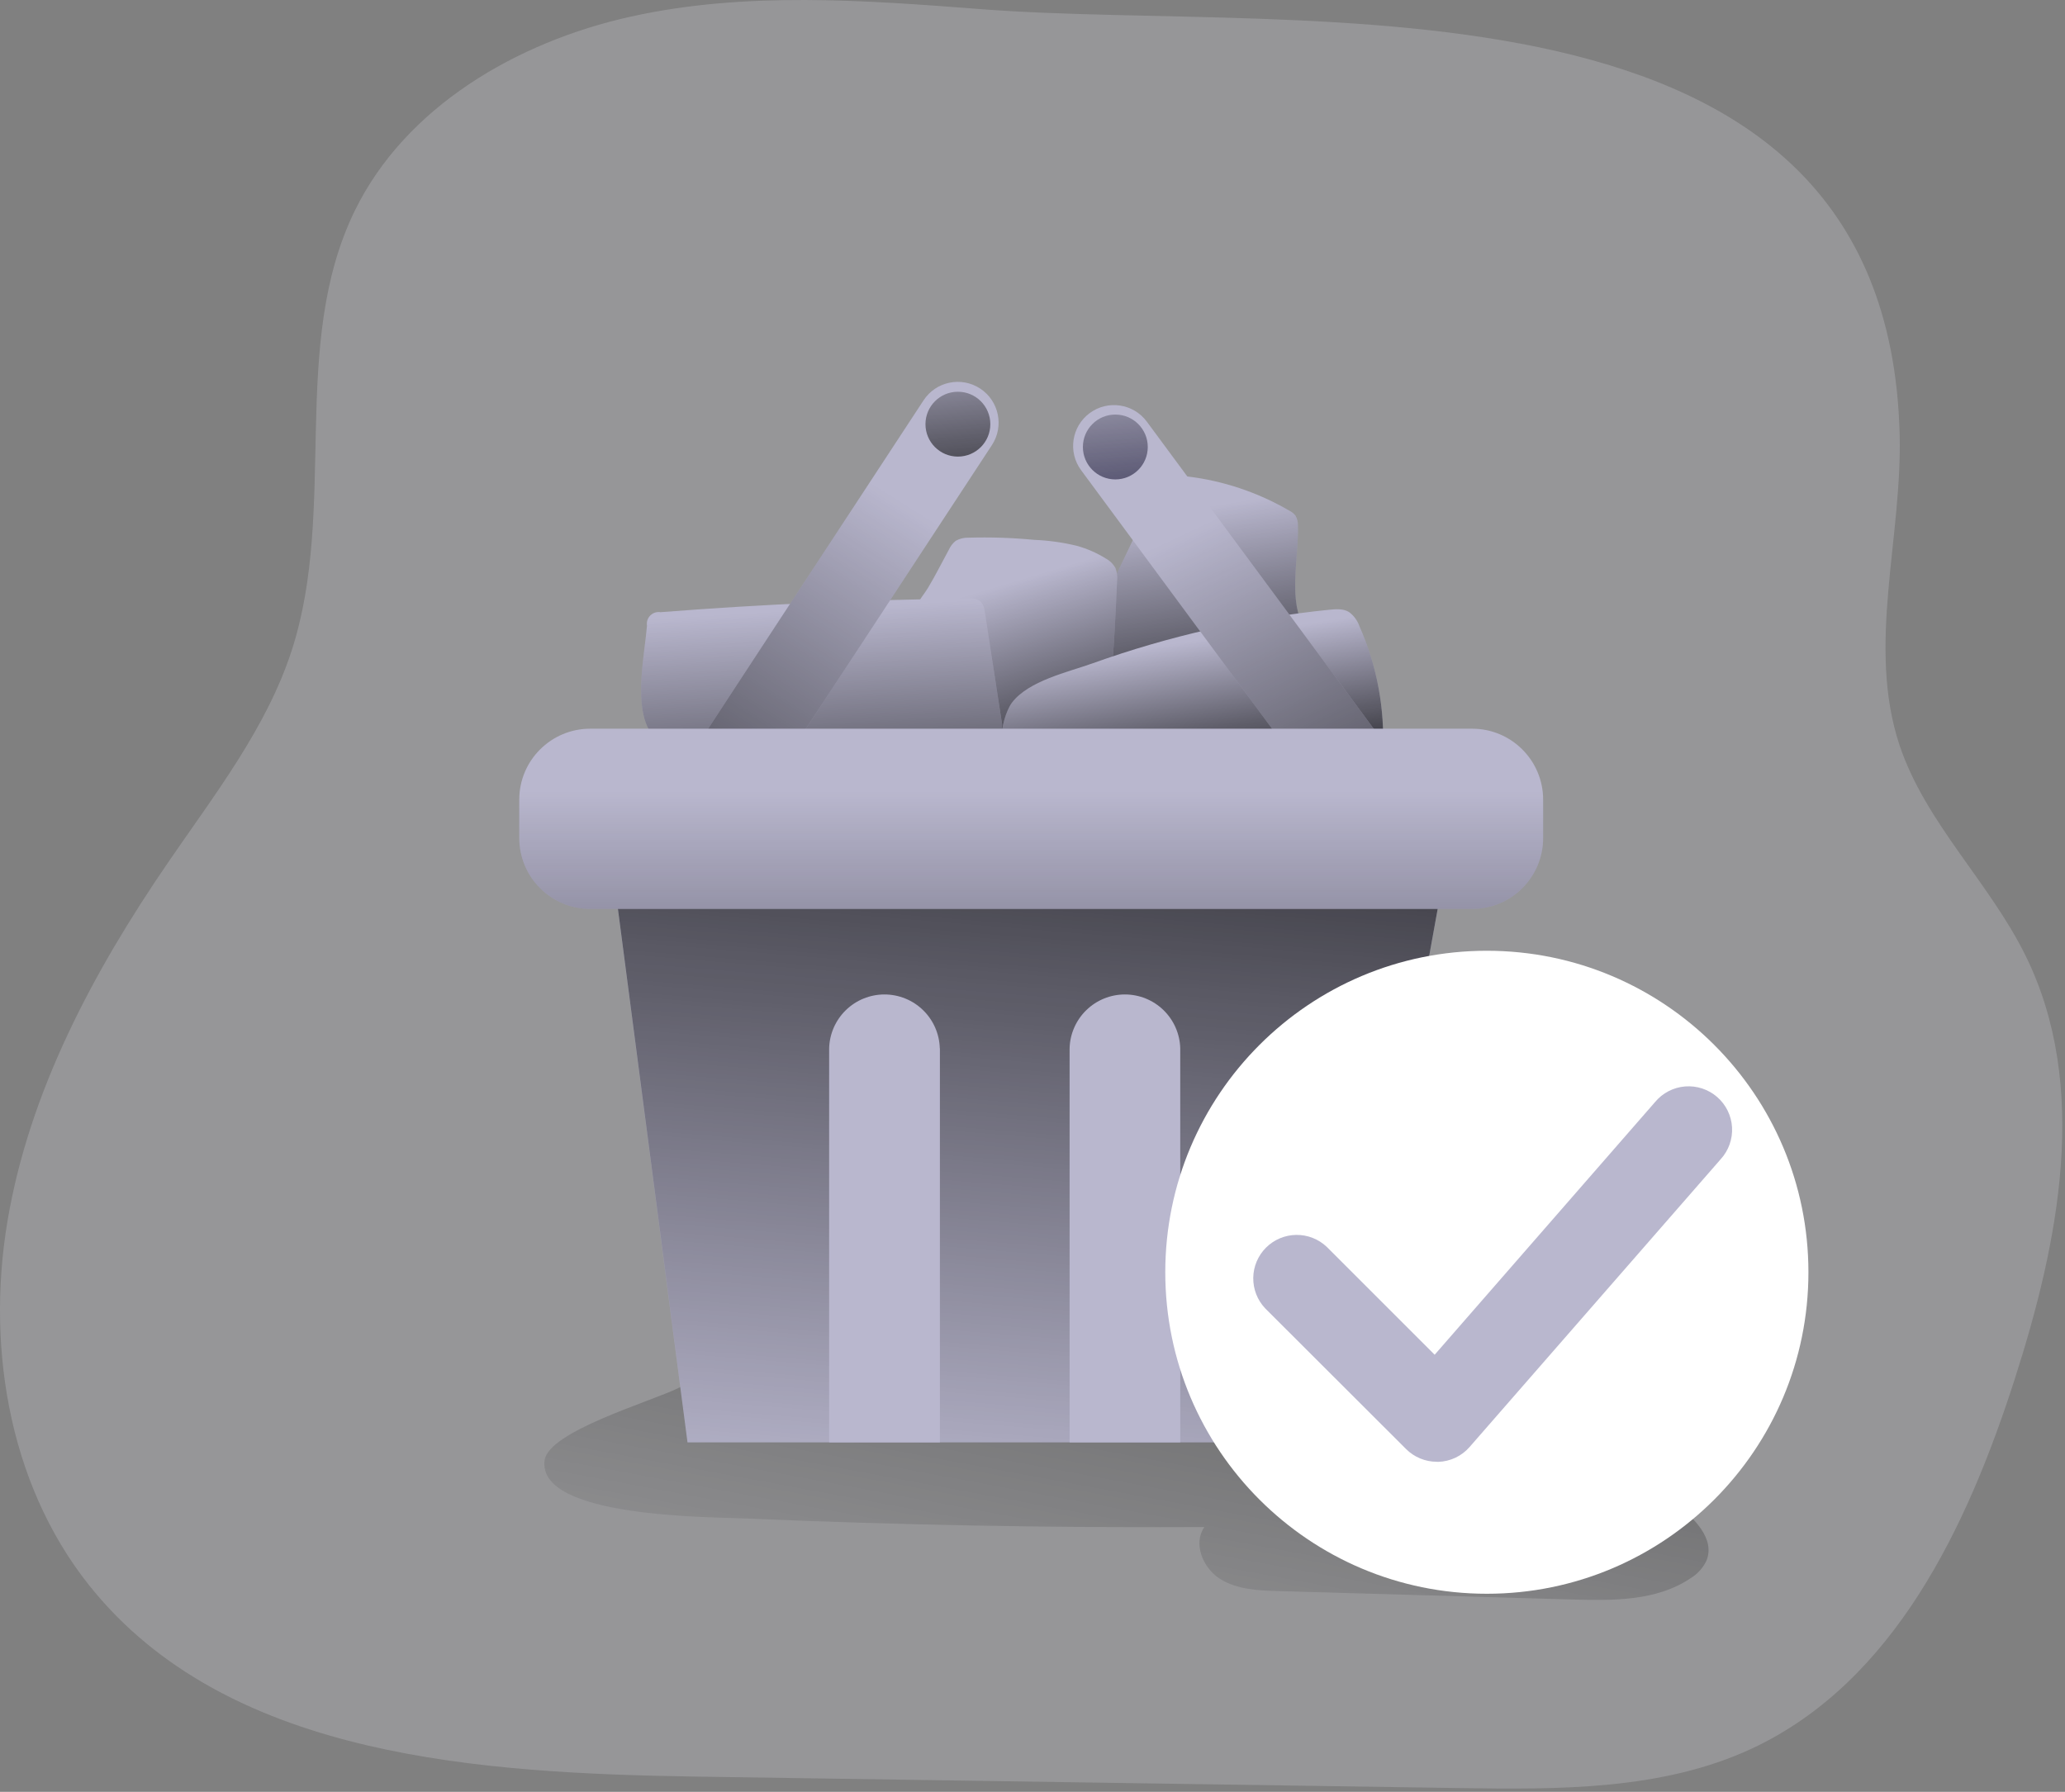 <svg width="371" height="322" viewBox="0 0 371 322" fill="none" xmlns="http://www.w3.org/2000/svg">
<rect x="0" y="0" width="371" height="322" fill="#808080" stroke="none"/>
<path opacity="0.24" d="M176.275 1.648C155.28 0.028 133.896 -1.57 113.339 2.984C92.782 7.538 72.826 19.249 63.739 37.875C51.958 62.01 60.67 91.343 52.425 116.843C47.892 130.858 38.544 142.788 30.171 155.029C16.728 174.645 5.223 196.213 1.326 219.549C-2.57 242.885 1.92 268.428 17.435 286.608C42.263 315.793 86.184 318.649 124.979 319.258L262.307 321.323C280.092 321.591 298.605 321.711 314.686 314.251C340.327 302.286 353.459 274.325 361.966 247.835C369.936 223.021 375.459 195.153 363.911 171.725C357.412 158.543 345.949 147.865 341.282 133.949C335.314 115.98 341.862 96.505 341.282 77.617C338.75 -8.026 234.573 6.138 176.275 1.648Z" fill="#DDDCE7"/>
<path d="M233.188 94.547C233.224 93.892 233.074 93.24 232.756 92.666C232.454 92.289 232.073 91.982 231.639 91.768C225.984 88.466 219.708 86.37 213.204 85.609C212.145 85.407 211.052 85.49 210.036 85.849C208.621 86.464 207.914 87.935 207.242 89.3L194.726 115.465C194.394 116.172 194.061 116.964 194.394 117.65C194.596 118.001 194.88 118.299 195.221 118.52C205.5 126.125 218.338 129.422 231.01 127.713C232.787 127.574 234.503 127.004 236.009 126.051C241.667 121.921 237.155 116.631 234.447 112.77C231.314 108.308 233.379 99.921 233.188 94.547Z" fill="#B9B7CE"/>
<path d="M233.188 94.547C233.224 93.892 233.074 93.24 232.756 92.666C232.454 92.289 232.073 91.982 231.639 91.768C225.984 88.466 219.708 86.37 213.204 85.609C212.145 85.407 211.052 85.49 210.036 85.849C208.621 86.464 207.914 87.935 207.242 89.3L194.726 115.465C194.394 116.172 194.061 116.964 194.394 117.65C194.596 118.001 194.88 118.299 195.221 118.52C205.5 126.125 218.338 129.422 231.01 127.713C232.787 127.574 234.503 127.004 236.009 126.051C241.667 121.921 237.155 116.631 234.447 112.77C231.314 108.308 233.379 99.921 233.188 94.547Z" fill="url(#paint0_linear_151_5955)"/>
<path d="M170.464 98.803C170.743 98.176 171.167 97.623 171.701 97.191C172.391 96.795 173.177 96.599 173.971 96.625C177.924 96.507 181.88 96.637 185.816 97.014C188.383 97.118 190.934 97.473 193.432 98.075C195.247 98.571 196.98 99.326 198.58 100.316C199.342 100.71 199.974 101.317 200.397 102.063C200.685 102.815 200.787 103.625 200.694 104.425C200.574 107.423 200.419 110.422 200.249 113.413C199.909 119.431 199.485 125.59 197.038 131.092C196.777 131.782 196.363 132.406 195.829 132.916C195.328 133.289 194.755 133.554 194.146 133.694C192.506 134.103 190.823 134.319 189.132 134.337C183.458 134.547 177.778 134.072 172.217 132.923C169.614 132.443 167.08 131.645 164.672 130.547C164.271 130.394 163.926 130.123 163.682 129.769C163.528 129.423 163.467 129.043 163.505 128.666C163.562 124.145 163.755 119.636 164.085 115.138C164.234 113.144 164.142 110.853 164.743 108.937C165.125 107.713 166.058 106.759 166.709 105.67C168.059 103.435 169.212 101.087 170.464 98.803Z" fill="#B9B7CE"/>
<path d="M170.464 98.803C170.743 98.176 171.167 97.623 171.701 97.191C172.391 96.795 173.177 96.599 173.971 96.625C177.924 96.507 181.88 96.637 185.816 97.014C188.383 97.118 190.934 97.473 193.432 98.075C195.247 98.571 196.98 99.326 198.58 100.316C199.342 100.71 199.974 101.317 200.397 102.063C200.685 102.815 200.787 103.625 200.694 104.425C200.574 107.423 200.419 110.422 200.249 113.413C199.909 119.431 199.485 125.59 197.038 131.092C196.777 131.782 196.363 132.406 195.829 132.916C195.328 133.289 194.755 133.554 194.146 133.694C192.506 134.103 190.823 134.319 189.132 134.337C183.458 134.547 177.778 134.072 172.217 132.923C169.614 132.443 167.08 131.645 164.672 130.547C164.271 130.394 163.926 130.123 163.682 129.769C163.528 129.423 163.467 129.043 163.505 128.666C163.562 124.145 163.755 119.636 164.085 115.138C164.234 113.144 164.142 110.853 164.743 108.937C165.125 107.713 166.058 106.759 166.709 105.67C168.059 103.435 169.212 101.087 170.464 98.803Z" fill="url(#paint1_linear_151_5955)"/>
<path d="M238.879 109.566C240.067 109.453 241.347 109.361 242.366 109.983C243.234 110.629 243.887 111.521 244.24 112.543C247.394 119.653 248.833 127.404 248.44 135.172C226.796 137.75 205.008 138.931 183.212 138.708C178.185 138.651 179.677 129.175 181.798 126.29C184.768 122.337 191.91 120.775 196.252 119.219C210.016 114.28 224.331 111.039 238.879 109.566Z" fill="#B9B7CE"/>
<path d="M238.879 109.566C240.067 109.453 241.347 109.361 242.366 109.983C243.234 110.629 243.887 111.521 244.24 112.543C247.394 119.653 248.833 127.404 248.44 135.172C226.796 137.75 205.008 138.931 183.212 138.708C178.185 138.651 179.677 129.175 181.798 126.29C184.768 122.337 191.91 120.775 196.252 119.219C210.016 114.28 224.331 111.039 238.879 109.566Z" fill="url(#paint2_linear_151_5955)"/>
<path d="M116.238 112.452C116.183 112.119 116.208 111.778 116.311 111.457C116.414 111.136 116.592 110.844 116.831 110.605C117.069 110.367 117.361 110.188 117.682 110.085C118.004 109.982 118.345 109.957 118.677 110.012C137.144 108.565 155.643 107.75 174.175 107.566C174.761 107.509 175.351 107.616 175.879 107.877C176.643 108.351 176.841 109.341 176.982 110.225C177.963 116.674 178.95 123.123 179.945 129.572C180.106 130.174 180.057 130.813 179.804 131.382C179.379 132.09 178.439 132.259 177.618 132.344C161.883 134.026 146.065 134.822 130.239 134.727C125.247 134.692 118.812 135.922 116.316 130.59C114.046 125.718 115.806 117.522 116.238 112.452Z" fill="#B9B7CE"/>
<path d="M116.238 112.452C116.183 112.119 116.208 111.778 116.311 111.457C116.414 111.136 116.592 110.844 116.831 110.605C117.069 110.367 117.361 110.188 117.682 110.085C118.004 109.982 118.345 109.957 118.677 110.012C137.144 108.565 155.643 107.75 174.175 107.566C174.761 107.509 175.351 107.616 175.879 107.877C176.643 108.351 176.841 109.341 176.982 110.225C177.963 116.674 178.95 123.123 179.945 129.572C180.106 130.174 180.057 130.813 179.804 131.382C179.379 132.09 178.439 132.259 177.618 132.344C161.883 134.026 146.065 134.822 130.239 134.727C125.247 134.692 118.812 135.922 116.316 130.59C114.046 125.718 115.806 117.522 116.238 112.452Z" fill="url(#paint3_linear_151_5955)"/>
<path d="M134.115 272.883C161.519 274.056 188.94 274.568 216.378 274.417C214.306 277.387 216.109 281.771 219.164 283.709C222.219 285.647 226.03 285.83 229.644 285.922L282.539 287.436C289.801 287.648 297.594 287.712 303.64 283.674C304.884 282.935 305.89 281.855 306.54 280.562C308.293 276.539 304.22 272.515 300.621 269.99L285.77 259.56C278.798 254.673 271.748 249.745 263.849 246.619C252.817 242.27 240.718 241.669 228.866 241.308C201.605 240.516 173.638 239.816 146.462 242.468C137.906 243.211 129.569 245.572 121.895 249.426C117.073 251.824 98.517 257.205 97.852 262.417C96.417 272.826 127.956 272.586 134.115 272.883Z" fill="url(#paint4_linear_151_5955)"/>
<path d="M178.207 79.987C180.43 76.597 179.485 72.047 176.095 69.823C172.705 67.6 168.155 68.546 165.931 71.936L122.828 137.654C120.605 141.044 121.55 145.594 124.94 147.818C128.33 150.041 132.88 149.095 135.104 145.706L178.207 79.987Z" fill="#B9B7CE"/>
<path d="M206.043 75.776C203.634 72.515 199.038 71.824 195.777 74.233C192.516 76.641 191.826 81.237 194.234 84.498L240.928 147.716C243.336 150.977 247.932 151.668 251.193 149.259C254.454 146.851 255.145 142.255 252.736 138.994L206.043 75.776Z" fill="#B9B7CE"/>
<path d="M178.207 79.987C180.43 76.597 179.485 72.047 176.095 69.823C172.705 67.6 168.155 68.546 165.931 71.936L122.828 137.654C120.605 141.044 121.55 145.594 124.94 147.818C128.33 150.041 132.88 149.095 135.104 145.706L178.207 79.987Z" fill="url(#paint5_linear_151_5955)"/>
<path d="M206.043 75.776C203.634 72.515 199.038 71.824 195.777 74.233C192.516 76.641 191.826 81.237 194.234 84.498L240.928 147.716C243.336 150.977 247.932 151.668 251.193 149.259C254.454 146.851 255.145 142.255 252.736 138.994L206.043 75.776Z" fill="url(#paint6_linear_151_5955)"/>
<path d="M240.972 259.2H123.521L109.484 151.685H260.405L240.972 259.2Z" fill="#B9B7CE"/>
<path d="M260.405 151.671L240.966 259.193H123.529L109.492 151.671H260.405Z" fill="url(#paint7_linear_151_5955)"/>
<path d="M168.864 188.384V259.191H148.965V188.384C149.034 185.794 150.111 183.334 151.968 181.526C153.824 179.718 156.313 178.707 158.904 178.707C161.495 178.707 163.984 179.718 165.84 181.526C167.696 183.334 168.774 185.794 168.843 188.384H168.864Z" fill="#B9B7CE"/>
<path d="M212.044 188.384V259.191H192.166V188.384C192.235 185.794 193.313 183.334 195.169 181.526C197.025 179.718 199.514 178.707 202.105 178.707C204.696 178.707 207.185 179.718 209.041 181.526C210.897 183.334 211.975 185.794 212.044 188.384Z" fill="#B9B7CE"/>
<path d="M267.13 286.403C299.038 286.403 324.904 260.537 324.904 228.629C324.904 196.721 299.038 170.854 267.13 170.854C235.222 170.854 209.355 196.721 209.355 228.629C209.355 260.537 235.222 286.403 267.13 286.403Z" fill="white"/>
<path d="M258.142 262.685C256.068 262.684 254.079 261.86 252.612 260.394L227.296 235.107C225.897 233.626 225.132 231.659 225.161 229.623C225.19 227.587 226.012 225.643 227.453 224.204C228.893 222.765 230.838 221.944 232.874 221.916C234.91 221.888 236.876 222.655 238.356 224.054L257.753 243.451L297.353 198.038C298.019 197.235 298.839 196.574 299.765 196.093C300.69 195.612 301.702 195.321 302.742 195.237C303.781 195.153 304.827 195.278 305.818 195.605C306.809 195.931 307.724 196.452 308.51 197.137C309.296 197.822 309.938 198.658 310.396 199.595C310.854 200.532 311.121 201.551 311.18 202.592C311.239 203.633 311.089 204.676 310.738 205.658C310.388 206.641 309.845 207.543 309.141 208.313L264.025 260.034C263.318 260.845 262.45 261.501 261.476 261.96C260.502 262.419 259.444 262.671 258.368 262.7C258.292 262.7 258.217 262.696 258.142 262.685Z" fill="#B9B7CE"/>
<path d="M264.492 130.95H106.041C98.999 130.95 93.291 136.659 93.291 143.7V150.588C93.291 157.629 98.999 163.338 106.041 163.338H264.492C271.534 163.338 277.242 157.629 277.242 150.588V143.7C277.242 136.659 271.534 130.95 264.492 130.95Z" fill="#B9B7CE"/>
<path d="M264.492 130.95H106.041C98.999 130.95 93.291 136.659 93.291 143.7V150.588C93.291 157.629 98.999 163.338 106.041 163.338H264.492C271.534 163.338 277.242 157.629 277.242 150.588V143.7C277.242 136.659 271.534 130.95 264.492 130.95Z" fill="url(#paint8_linear_151_5955)"/>
<path d="M200.382 86.152C203.6 86.152 206.209 83.543 206.209 80.325C206.209 77.107 203.6 74.498 200.382 74.498C197.163 74.498 194.555 77.107 194.555 80.325C194.555 83.543 197.163 86.152 200.382 86.152Z" fill="url(#paint9_linear_151_5955)"/>
<path d="M172.096 82.052C175.315 82.052 177.923 79.444 177.923 76.225C177.923 73.007 175.315 70.398 172.096 70.398C168.878 70.398 166.27 73.007 166.27 76.225C166.27 79.444 168.878 82.052 172.096 82.052Z" fill="url(#paint10_linear_151_5955)"/>
<defs>
<linearGradient id="paint0_linear_151_5955" x1="212.094" y1="91.811" x2="220.516" y2="143.949" gradientUnits="userSpaceOnUse">
<stop stop-color="#010101" stop-opacity="0"/>
<stop offset="0.95" stop-color="#010101"/>
</linearGradient>
<linearGradient id="paint1_linear_151_5955" x1="178.9" y1="105.472" x2="192.718" y2="151.458" gradientUnits="userSpaceOnUse">
<stop stop-color="#010101" stop-opacity="0"/>
<stop offset="0.95" stop-color="#010101"/>
</linearGradient>
<linearGradient id="paint2_linear_151_5955" x1="211.725" y1="115.542" x2="216.908" y2="149.867" gradientUnits="userSpaceOnUse">
<stop stop-color="#010101" stop-opacity="0"/>
<stop offset="0.95" stop-color="#010101"/>
</linearGradient>
<linearGradient id="paint3_linear_151_5955" x1="146.553" y1="109.454" x2="150.223" y2="172.708" gradientUnits="userSpaceOnUse">
<stop stop-color="#010101" stop-opacity="0"/>
<stop offset="0.95" stop-color="#010101"/>
</linearGradient>
<linearGradient id="paint4_linear_151_5955" x1="195.729" y1="306.43" x2="243.66" y2="48.638" gradientUnits="userSpaceOnUse">
<stop stop-color="#010101" stop-opacity="0"/>
<stop offset="0.95" stop-color="#010101"/>
</linearGradient>
<linearGradient id="paint5_linear_151_5955" x1="162.258" y1="90.22" x2="94.569" y2="197.417" gradientUnits="userSpaceOnUse">
<stop stop-color="#010101" stop-opacity="0"/>
<stop offset="0.95" stop-color="#010101"/>
</linearGradient>
<linearGradient id="paint6_linear_151_5955" x1="215.393" y1="94.547" x2="262.355" y2="194.298" gradientUnits="userSpaceOnUse">
<stop stop-color="#010101" stop-opacity="0"/>
<stop offset="0.95" stop-color="#010101"/>
</linearGradient>
<linearGradient id="paint7_linear_151_5955" x1="174.89" y1="274.072" x2="190.433" y2="84.937" gradientUnits="userSpaceOnUse">
<stop stop-color="#010101" stop-opacity="0"/>
<stop offset="1" stop-color="#010101"/>
</linearGradient>
<linearGradient id="paint8_linear_151_5955" x1="185.27" y1="142.18" x2="185.27" y2="246.675" gradientUnits="userSpaceOnUse">
<stop stop-color="#010101" stop-opacity="0"/>
<stop offset="1" stop-color="#17124E"/>
</linearGradient>
<linearGradient id="paint9_linear_151_5955" x1="198.564" y1="62.943" x2="203.097" y2="106.341" gradientUnits="userSpaceOnUse">
<stop stop-color="#010101" stop-opacity="0"/>
<stop offset="1" stop-color="#17124E"/>
</linearGradient>
<linearGradient id="paint10_linear_151_5955" x1="170.286" y1="58.844" x2="174.819" y2="102.234" gradientUnits="userSpaceOnUse">
<stop stop-color="#010101" stop-opacity="0"/>
<stop offset="0.95" stop-color="#010101"/>
</linearGradient>
</defs>
</svg>
